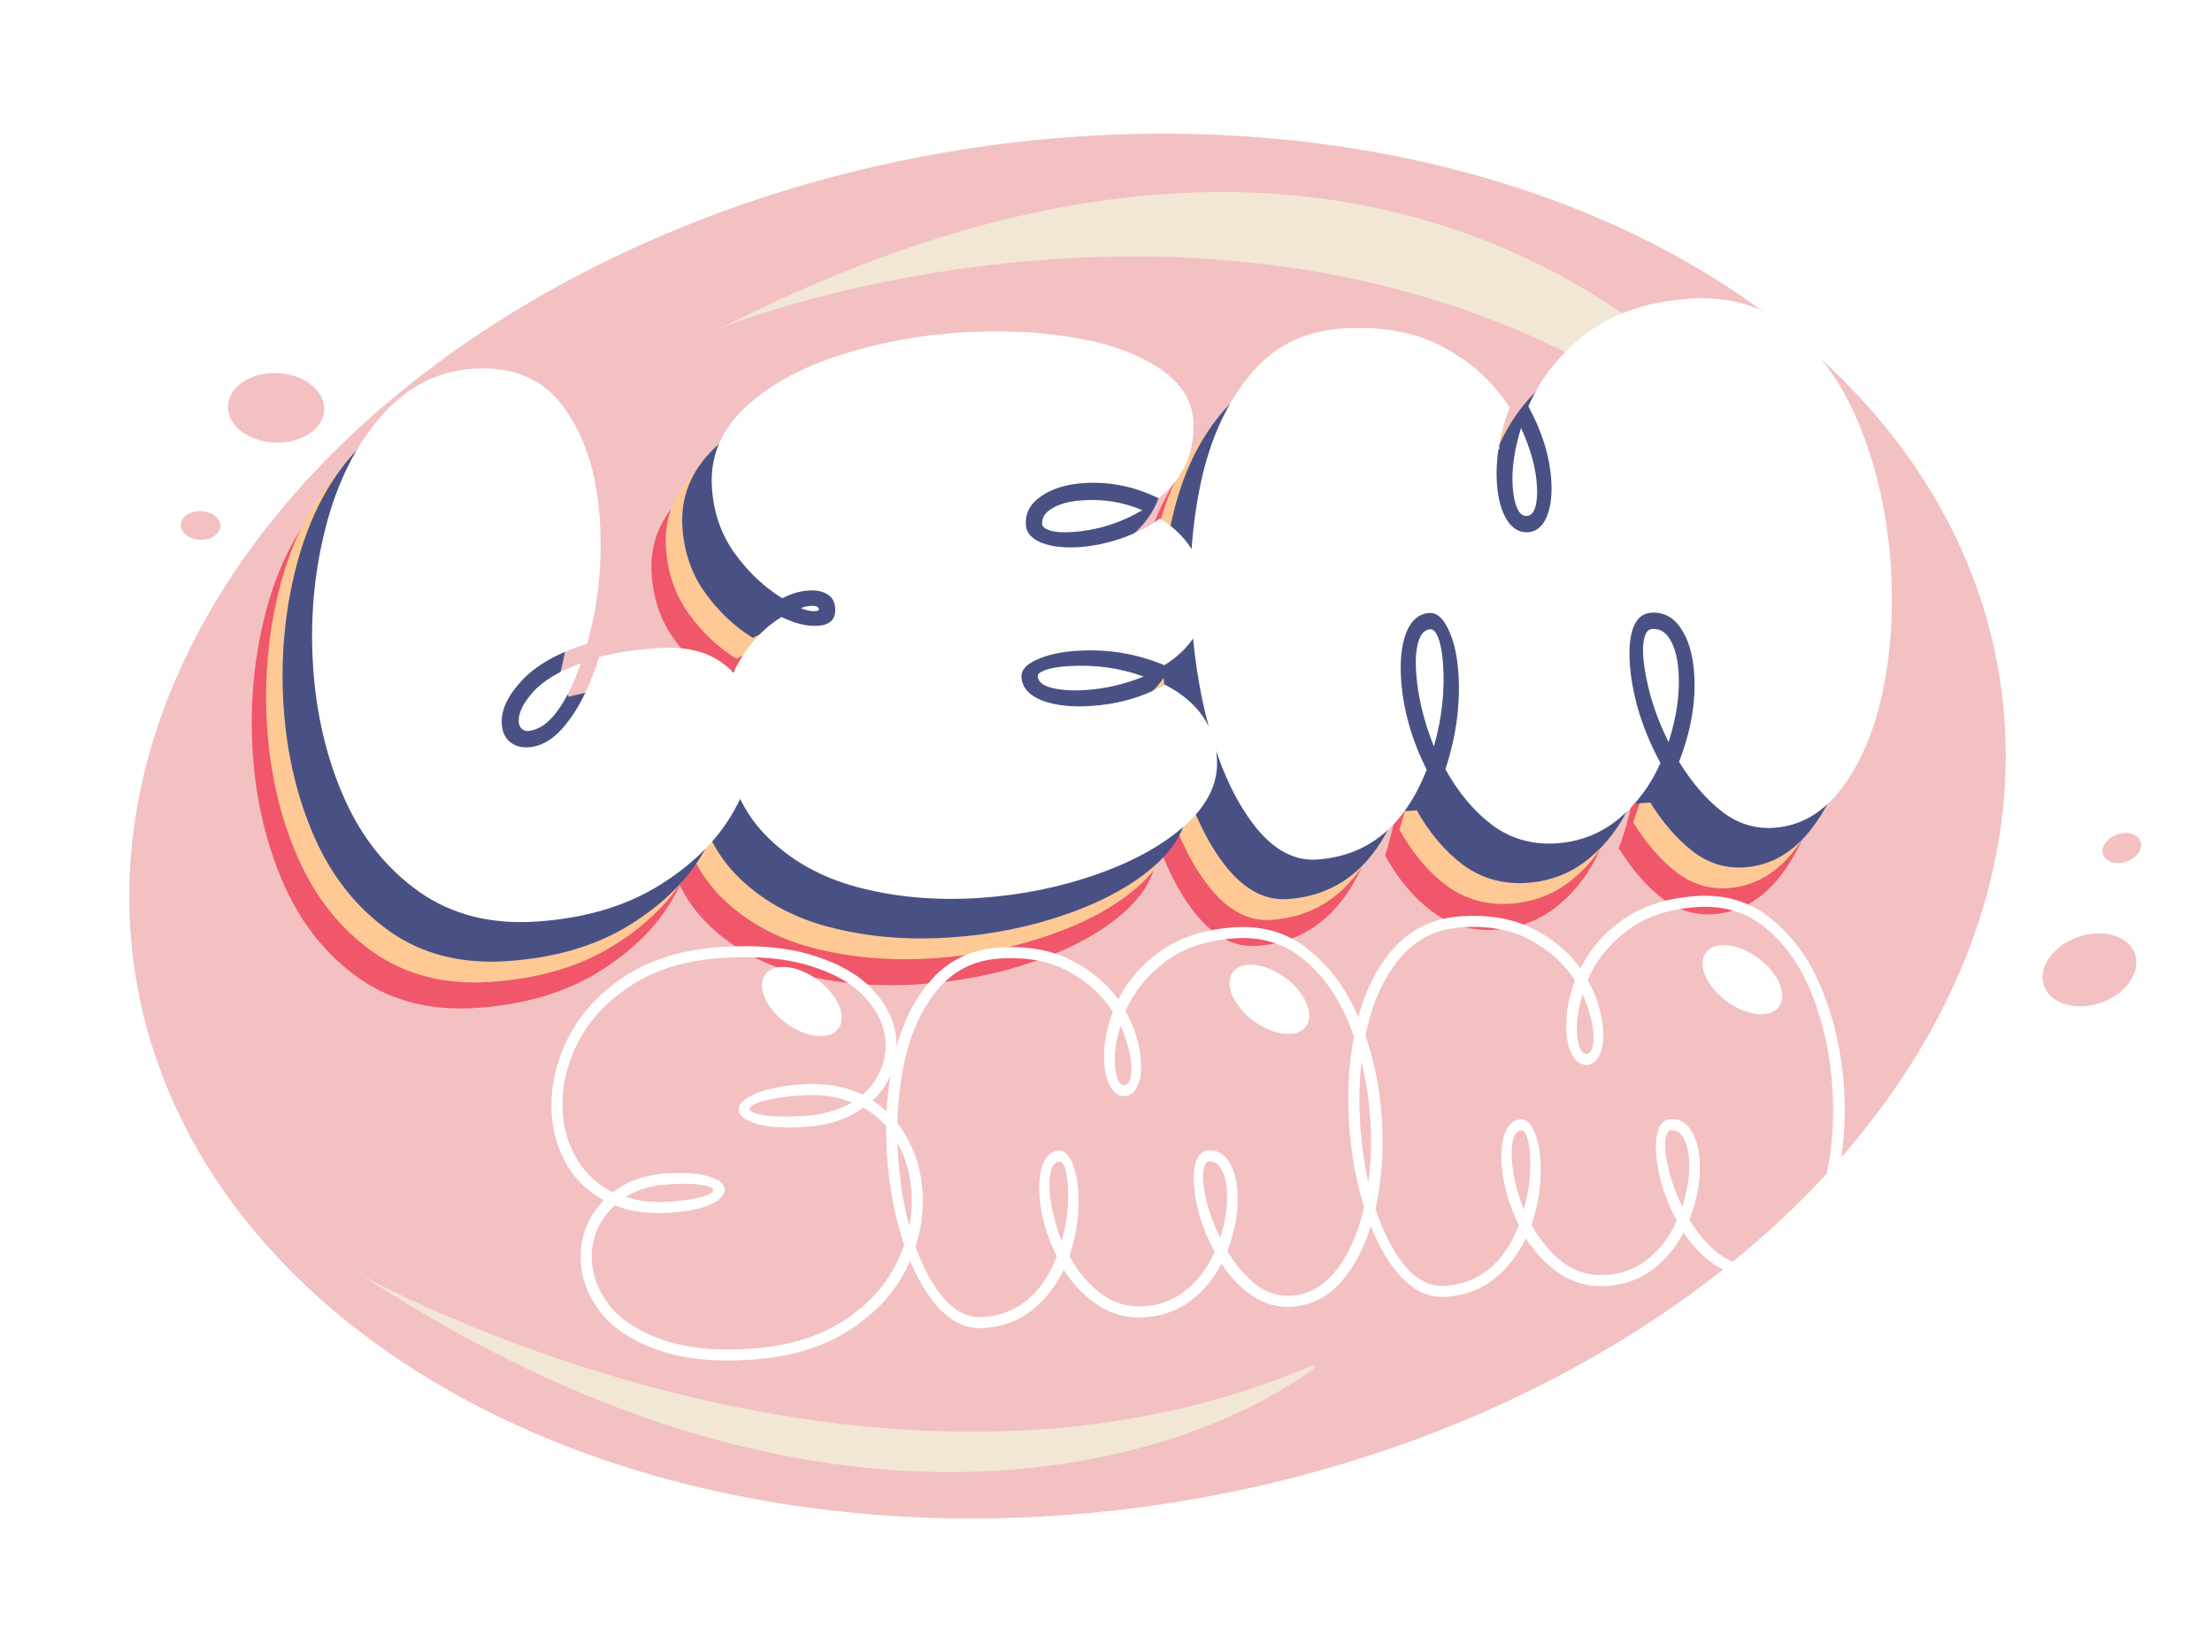 <svg width="320" height="239" viewBox="0 0 320 239" fill="none" xmlns="http://www.w3.org/2000/svg">
<ellipse cx="154.431" cy="119.5" rx="136.553" ry="99.04" transform="rotate(-9.153 154.431 119.5)" fill="#F3C1C2"/>
<path d="M52.004 184.25C51.87 184.169 51.783 184.111 51.746 184.08C51.832 184.137 51.918 184.194 52.004 184.25C57.005 187.3 127.952 224.132 189.882 197.497C190.16 197.378 190.391 197.724 190.148 197.904C170.759 212.307 118.653 228.155 52.004 184.25Z" fill="#F2E6D5"/>
<path d="M103.984 47.62C103.798 47.706 103.676 47.769 103.62 47.807C103.742 47.745 103.863 47.682 103.984 47.62C110.949 44.428 207.49 10.384 268.462 84.792C268.655 85.027 269.049 84.849 268.918 84.576C252.735 50.881 198.734 -1 103.984 47.62Z" fill="#F2E6D5"/>
<g filter="url(#filter0_d_54_5921)">
<path d="M68.907 144.771C62.331 145.217 56.685 143.794 51.969 140.504C47.25 137.175 43.622 132.658 41.085 126.954C38.545 121.211 37.042 114.9 36.576 108.018C36.105 101.06 36.704 94.318 38.375 87.791C40.045 81.264 42.715 75.899 46.386 71.694C50.093 67.449 54.527 65.152 59.688 64.802C65.499 64.409 69.889 66.281 72.857 70.42C75.862 74.518 77.589 79.893 78.04 86.545C78.459 92.738 77.849 98.751 76.209 104.585C71.958 105.91 68.796 107.698 66.721 109.951C64.682 112.163 63.728 114.244 63.86 116.194C63.935 117.303 64.32 118.16 65.014 118.766C65.746 119.369 66.666 119.633 67.775 119.558C69.801 119.421 71.695 118.179 73.456 115.832C75.256 113.483 76.754 110.366 77.95 106.483C80.328 105.861 83.217 105.435 86.62 105.205C90.863 104.917 94.192 105.863 96.606 108.042C99.016 110.183 100.344 113.051 100.587 116.644C100.851 120.544 99.8 124.59 97.434 128.783C95.104 132.935 91.506 136.52 86.641 139.538C81.776 142.556 75.865 144.3 68.907 144.771ZM67.616 117.207C67.31 117.228 67.014 117.113 66.728 116.864C66.481 116.612 66.344 116.295 66.318 115.912C66.233 114.651 66.922 113.202 68.386 111.567C69.85 109.931 72.156 108.546 75.305 107.411C74.312 110.321 73.146 112.665 71.807 114.446C70.504 116.186 69.107 117.106 67.616 117.207ZM167.32 121.226C167.547 124.591 166.071 127.744 162.891 130.686C159.708 133.59 155.435 135.992 150.071 137.891C144.708 139.791 139.044 140.943 133.081 141.346C126.811 141.771 120.939 141.266 115.465 139.832C109.991 138.398 105.478 135.842 101.926 132.165C98.372 128.45 96.393 123.611 95.989 117.647C95.719 113.671 96.427 110.224 98.111 107.307C99.795 104.389 101.874 102.194 104.348 100.72C106.372 101.697 108.148 102.114 109.675 101.972C111.395 101.856 112.202 101.014 112.096 99.447C112.031 98.491 111.639 97.807 110.92 97.395C110.239 96.98 109.344 96.81 108.236 96.885C106.974 96.971 105.713 97.344 104.452 98.006C101.807 96.38 99.509 94.212 97.559 91.502C95.609 88.792 94.512 85.64 94.269 82.047C93.971 77.65 95.499 73.841 98.852 70.618C102.206 67.395 106.662 64.866 112.222 63.03C117.817 61.153 123.788 59.999 130.134 59.57C135.868 59.181 141.28 59.41 146.368 60.256C151.454 61.064 155.585 62.512 158.76 64.601C161.971 66.65 163.681 69.203 163.888 72.261C164.196 76.811 162.53 80.572 158.891 83.546C155.395 81.824 151.774 81.09 148.027 81.343C145.504 81.514 143.454 82.152 141.877 83.258C140.298 84.325 139.567 85.719 139.683 87.439C139.759 88.547 140.527 89.398 141.988 89.99C143.446 90.544 145.265 90.748 147.444 90.6C149.317 90.473 151.287 90.071 153.354 89.393C155.456 88.675 157.368 87.701 159.089 86.47C163.099 88.964 165.258 92.485 165.566 97.035C165.869 101.508 163.92 105.058 159.72 107.685C155.688 105.999 151.436 105.308 146.963 105.611C144.631 105.769 142.702 106.207 141.176 106.925C139.686 107.602 138.974 108.437 139.042 109.431C139.143 110.922 140.14 112.045 142.035 112.8C143.965 113.514 146.326 113.777 149.116 113.588C153.092 113.318 156.652 112.29 159.795 110.502C164.531 112.947 167.039 116.522 167.32 121.226ZM142.035 87.28C141.972 86.362 142.458 85.6 143.493 84.992C144.562 84.343 146.015 83.957 147.85 83.832C150.908 83.625 153.802 84.102 156.53 85.261C153.354 87.127 149.969 88.182 146.375 88.426C145.114 88.511 144.072 88.447 143.251 88.234C142.466 87.98 142.06 87.662 142.035 87.28ZM109.745 99.606C109.717 99.761 109.55 99.849 109.244 99.87C108.633 99.912 107.931 99.767 107.141 99.436C107.513 99.258 108.005 99.147 108.616 99.106C109.305 99.059 109.681 99.226 109.745 99.606ZM156.72 109.328C153.992 110.435 151.213 111.084 148.384 111.275C146.434 111.407 144.795 111.307 143.467 110.975C142.138 110.642 141.447 110.075 141.393 109.272C141.372 108.966 141.736 108.672 142.485 108.391C143.272 108.108 144.335 107.92 145.673 107.83C149.573 107.566 153.255 108.065 156.72 109.328ZM181.787 135.801C178.652 136.013 175.768 134.538 173.134 131.375C170.539 128.209 168.408 123.975 166.743 118.673C165.114 113.33 164.091 107.581 163.674 101.426C163.198 94.391 163.629 87.718 164.968 81.406C166.307 75.093 168.662 69.883 172.032 65.776C175.4 61.631 179.836 59.372 185.341 58.999C191.152 58.605 196.071 59.501 200.098 61.686C204.123 63.833 207.316 66.747 209.677 70.427C208.205 74.214 207.59 77.885 207.831 81.44C207.973 83.543 208.435 85.259 209.216 86.589C210.036 87.916 211.077 88.537 212.338 88.451C213.523 88.371 214.415 87.639 215.012 86.254C215.61 84.869 215.835 83.087 215.687 80.908C215.449 77.391 214.344 73.837 212.372 70.245C214.201 66.05 217.034 62.517 220.872 59.645C224.746 56.733 229.741 55.07 235.858 54.655C241.669 54.262 246.653 55.844 250.812 59.403C255.008 62.96 258.271 67.751 260.599 73.776C262.928 79.802 264.327 86.293 264.799 93.251C265.229 99.597 264.85 105.634 263.663 111.359C262.474 117.047 260.524 121.711 257.813 125.351C255.103 128.991 251.798 130.943 247.898 131.208C245.146 131.394 242.634 130.604 240.364 128.837C238.093 127.071 236.03 124.676 234.174 121.652C235.907 117.195 236.637 112.94 236.362 108.888C236.176 106.135 235.529 103.952 234.421 102.337C233.351 100.72 231.918 99.972 230.121 100.093C228.936 100.174 228.082 100.885 227.558 102.226C227.07 103.526 226.901 105.285 227.051 107.502C227.199 109.682 227.646 112.032 228.393 114.555C229.176 117.037 230.204 119.463 231.479 121.835C230.047 125.081 228.04 127.771 225.458 129.905C222.876 132.038 219.864 133.222 216.423 133.455C212.983 133.688 209.909 132.821 207.203 130.853C204.532 128.845 202.256 126.138 200.373 122.732C201.933 117.979 202.561 113.347 202.255 108.836C202.079 106.237 201.59 104.119 200.788 102.484C200.024 100.845 199.107 100.063 198.036 100.135C196.545 100.236 195.438 101.175 194.713 102.953C194.027 104.727 193.777 106.991 193.963 109.744C194.261 114.14 195.497 118.492 197.67 122.8C194.46 130.967 189.165 135.301 181.787 135.801ZM212.179 86.1C211.606 86.139 211.14 85.787 210.782 85.043C210.422 84.26 210.197 83.201 210.106 81.862C209.935 79.339 210.339 76.508 211.317 73.37C212.714 76.424 213.479 79.214 213.612 81.74C213.697 83.002 213.614 84.044 213.363 84.868C213.109 85.653 212.714 86.064 212.179 86.1ZM198.711 119.446C197.231 115.744 196.374 112.173 196.141 108.732C196.015 106.859 196.125 105.373 196.473 104.274C196.819 103.136 197.393 102.541 198.196 102.486C198.654 102.455 199.05 102.909 199.382 103.846C199.712 104.746 199.93 105.979 200.036 107.546C200.3 111.446 199.858 115.412 198.711 119.446ZM232.657 118.817C231.589 116.662 230.73 114.473 230.081 112.252C229.466 109.989 229.104 108.036 228.992 106.392C228.912 105.206 228.982 104.261 229.203 103.555C229.424 102.848 229.783 102.478 230.28 102.445C231.389 102.37 232.27 102.905 232.924 104.051C233.575 105.159 233.967 106.688 234.099 108.638C234.311 111.773 233.831 115.166 232.657 118.817Z" fill="#F0576A"/>
<path d="M70.98 141.009C64.405 141.454 58.759 140.031 54.042 136.741C49.324 133.412 45.696 128.895 43.158 123.191C40.619 117.449 39.116 111.137 38.65 104.255C38.179 97.298 38.778 90.555 40.448 84.028C42.118 77.502 44.789 72.136 48.46 67.932C52.167 63.686 56.601 61.389 61.762 61.039C67.573 60.646 71.962 62.518 74.931 66.657C77.936 70.755 79.663 76.13 80.114 82.782C80.533 88.975 79.923 94.989 78.282 100.822C74.032 102.147 70.87 103.936 68.795 106.189C66.755 108.401 65.802 110.482 65.934 112.431C66.009 113.54 66.394 114.397 67.087 115.003C67.82 115.606 68.74 115.871 69.849 115.795C71.875 115.658 73.769 114.416 75.53 112.069C77.329 109.72 78.827 106.604 80.024 102.72C82.401 102.099 85.291 101.672 88.694 101.442C92.937 101.155 96.266 102.1 98.679 104.28C101.09 106.421 102.417 109.288 102.661 112.882C102.925 116.781 101.874 120.827 99.508 125.02C97.178 129.172 93.58 132.757 88.715 135.775C83.85 138.793 77.938 140.537 70.98 141.009ZM69.689 113.444C69.384 113.465 69.088 113.351 68.802 113.101C68.555 112.849 68.418 112.532 68.392 112.15C68.306 110.888 68.996 109.439 70.46 107.804C71.923 106.169 74.23 104.784 77.379 103.649C76.386 106.558 75.219 108.903 73.881 110.683C72.577 112.423 71.18 113.343 69.689 113.444ZM169.393 117.464C169.621 120.828 168.145 123.981 164.965 126.923C161.782 129.827 157.508 132.229 152.145 134.129C146.782 136.028 141.118 137.18 135.154 137.584C128.885 138.008 123.013 137.504 117.539 136.069C112.065 134.635 107.552 132.08 104 128.403C100.446 124.688 98.466 119.848 98.062 113.884C97.793 109.908 98.501 106.462 100.185 103.544C101.869 100.626 103.948 98.431 106.421 96.957C108.446 97.934 110.222 98.352 111.748 98.21C113.469 98.093 114.276 97.251 114.17 95.684C114.105 94.728 113.713 94.044 112.994 93.632C112.313 93.217 111.418 93.047 110.309 93.123C109.048 93.208 107.786 93.581 106.525 94.243C103.881 92.617 101.583 90.449 99.633 87.739C97.683 85.029 96.586 81.877 96.342 78.284C96.045 73.887 97.572 70.078 100.926 66.855C104.279 63.632 108.736 61.103 114.295 59.267C119.891 57.39 125.861 56.237 132.208 55.807C137.942 55.419 143.354 55.647 148.442 56.493C153.528 57.301 157.658 58.749 160.834 60.839C164.045 62.887 165.754 65.44 165.962 68.499C166.27 73.048 164.604 76.809 160.965 79.783C157.469 78.061 153.847 77.327 150.101 77.581C147.578 77.752 145.528 78.39 143.951 79.495C142.372 80.562 141.641 81.956 141.757 83.676C141.832 84.785 142.6 85.635 144.061 86.228C145.52 86.782 147.339 86.985 149.518 86.837C151.391 86.711 153.361 86.308 155.427 85.631C157.53 84.912 159.441 83.938 161.163 82.707C165.173 85.201 167.331 88.722 167.639 93.272C167.942 97.745 165.994 101.295 161.794 103.922C157.762 102.236 153.51 101.545 149.037 101.848C146.705 102.006 144.776 102.444 143.25 103.162C141.759 103.839 141.048 104.674 141.115 105.668C141.216 107.159 142.214 108.282 144.109 109.037C146.039 109.751 148.399 110.014 151.19 109.825C155.166 109.556 158.726 108.527 161.869 106.74C166.605 109.184 169.113 112.759 169.393 117.464ZM144.108 83.517C144.046 82.599 144.532 81.837 145.566 81.229C146.636 80.581 148.089 80.194 149.924 80.07C152.982 79.863 155.876 80.339 158.604 81.498C155.428 83.365 152.043 84.42 148.449 84.663C147.187 84.749 146.146 84.685 145.325 84.472C144.54 84.217 144.134 83.899 144.108 83.517ZM111.819 95.843C111.791 95.999 111.624 96.087 111.318 96.107C110.706 96.149 110.005 96.004 109.215 95.674C109.587 95.495 110.078 95.385 110.69 95.343C111.378 95.297 111.754 95.463 111.819 95.843ZM158.794 105.565C156.065 106.672 153.287 107.321 150.457 107.513C148.508 107.645 146.869 107.545 145.54 107.212C144.212 106.88 143.521 106.312 143.466 105.509C143.446 105.203 143.81 104.91 144.559 104.629C145.346 104.345 146.409 104.158 147.747 104.067C151.646 103.803 155.329 104.302 158.794 105.565ZM183.861 132.038C180.726 132.25 177.842 130.775 175.208 127.612C172.612 124.447 170.482 120.213 168.817 114.91C167.188 109.567 166.165 103.818 165.748 97.663C165.271 90.629 165.703 83.955 167.042 77.643C168.381 71.331 170.736 66.121 174.106 62.014C177.474 57.868 181.91 55.609 187.415 55.236C193.226 54.842 198.145 55.738 202.172 57.923C206.196 60.07 209.389 62.984 211.751 66.665C210.279 70.451 209.664 74.122 209.905 77.678C210.047 79.78 210.509 81.497 211.29 82.826C212.11 84.153 213.15 84.774 214.412 84.689C215.597 84.608 216.488 83.876 217.086 82.491C217.683 81.107 217.908 79.325 217.761 77.146C217.523 73.629 216.418 70.074 214.446 66.482C216.274 62.287 219.107 58.754 222.946 55.883C226.819 52.97 231.815 51.307 237.931 50.893C243.742 50.499 248.727 52.082 252.885 55.641C257.082 59.197 260.345 63.988 262.673 70.013C265.001 76.039 266.401 82.531 266.872 89.489C267.302 95.835 266.924 101.871 265.737 107.597C264.548 113.285 262.598 117.948 259.887 121.589C257.176 125.229 253.871 127.181 249.972 127.445C247.219 127.631 244.708 126.841 242.437 125.075C240.167 123.308 238.104 120.913 236.248 117.89C237.981 113.433 238.711 109.178 238.436 105.125C238.25 102.373 237.603 100.189 236.495 98.574C235.425 96.957 233.992 96.209 232.195 96.331C231.01 96.411 230.155 97.122 229.632 98.463C229.144 99.763 228.975 101.522 229.125 103.74C229.273 105.919 229.72 108.27 230.467 110.792C231.249 113.274 232.278 115.701 233.552 118.072C232.121 121.319 230.114 124.008 227.532 126.142C224.949 128.276 221.938 129.459 218.497 129.692C215.056 129.925 211.983 129.058 209.276 127.09C206.606 125.082 204.329 122.375 202.447 118.969C204.007 114.217 204.634 109.585 204.329 105.074C204.153 102.474 203.664 100.356 202.861 98.721C202.098 97.083 201.18 96.3 200.11 96.373C198.619 96.474 197.511 97.413 196.787 99.19C196.1 100.965 195.851 103.228 196.037 105.981C196.335 110.377 197.57 114.729 199.744 119.037C196.534 127.205 191.239 131.538 183.861 132.038ZM214.253 82.338C213.679 82.376 213.214 82.024 212.856 81.28C212.496 80.498 212.27 79.438 212.18 78.1C212.009 75.576 212.412 72.746 213.39 69.607C214.788 72.662 215.553 75.452 215.686 77.978C215.771 79.239 215.688 80.282 215.437 81.105C215.183 81.891 214.788 82.301 214.253 82.338ZM200.784 115.683C199.305 111.981 198.448 108.41 198.215 104.969C198.088 103.096 198.199 101.61 198.547 100.511C198.892 99.374 199.466 98.778 200.269 98.724C200.728 98.693 201.124 99.146 201.456 100.083C201.786 100.983 202.004 102.216 202.11 103.784C202.374 107.683 201.932 111.65 200.784 115.683ZM234.731 115.055C233.663 112.899 232.804 110.711 232.154 108.489C231.54 106.226 231.177 104.273 231.066 102.629C230.986 101.444 231.056 100.498 231.277 99.792C231.498 99.086 231.857 98.716 232.354 98.682C233.463 98.607 234.344 99.142 234.998 100.289C235.649 101.397 236.041 102.926 236.173 104.875C236.385 108.01 235.904 111.403 234.731 115.055Z" fill="#FEC994"/>
<path d="M73.364 138.001C66.788 138.447 61.142 137.024 56.426 133.733C51.707 130.404 48.079 125.888 45.542 120.184C43.002 114.441 41.5 108.129 41.033 101.248C40.562 94.29 41.162 87.548 42.832 81.021C44.502 74.494 47.173 69.128 50.844 64.924C54.55 60.679 58.984 58.381 64.145 58.032C69.956 57.638 74.346 59.511 77.315 63.65C80.319 67.747 82.046 73.122 82.497 79.774C82.916 85.968 82.306 91.981 80.666 97.815C76.416 99.139 73.253 100.928 71.178 103.181C69.139 105.393 68.185 107.474 68.317 109.424C68.392 110.532 68.777 111.39 69.471 111.996C70.203 112.599 71.124 112.863 72.232 112.788C74.258 112.651 76.152 111.409 77.913 109.062C79.713 106.712 81.211 103.596 82.407 99.713C84.785 99.091 87.675 98.665 91.077 98.434C95.321 98.147 98.649 99.093 101.063 101.272C103.474 103.413 104.801 106.28 105.044 109.874C105.308 113.774 104.257 117.82 101.892 122.013C99.561 126.165 95.963 129.749 91.098 132.767C86.233 135.785 80.322 137.53 73.364 138.001ZM72.073 110.437C71.767 110.457 71.471 110.343 71.186 110.094C70.938 109.841 70.801 109.524 70.775 109.142C70.69 107.88 71.379 106.432 72.843 104.797C74.307 103.161 76.613 101.776 79.763 100.641C78.769 103.55 77.603 105.895 76.264 107.676C74.961 109.415 73.564 110.336 72.073 110.437ZM171.777 114.456C172.005 117.82 170.528 120.974 167.348 123.916C164.165 126.82 159.892 129.222 154.529 131.121C149.165 133.021 143.502 134.172 137.538 134.576C131.268 135.001 125.396 134.496 119.922 133.062C114.448 131.627 109.936 129.072 106.384 125.395C102.829 121.68 100.85 116.841 100.446 110.877C100.177 106.901 100.884 103.454 102.568 100.536C104.253 97.619 106.331 95.423 108.805 93.95C110.83 94.927 112.605 95.344 114.132 95.202C115.852 95.086 116.659 94.244 116.553 92.676C116.488 91.721 116.097 91.037 115.377 90.624C114.696 90.21 113.801 90.04 112.693 90.115C111.431 90.2 110.17 90.574 108.909 91.235C106.264 89.609 103.967 87.442 102.016 84.732C100.066 82.022 98.969 78.87 98.726 75.276C98.428 70.88 99.956 67.07 103.309 63.847C106.663 60.625 111.119 58.095 116.679 56.259C122.274 54.383 128.245 53.229 134.591 52.799C140.326 52.411 145.737 52.64 150.826 53.486C155.911 54.293 160.042 55.742 163.218 57.831C166.429 59.88 168.138 62.433 168.345 65.491C168.653 70.041 166.988 73.802 163.349 76.775C159.852 75.053 156.231 74.319 152.484 74.573C149.961 74.744 147.911 75.382 146.335 76.487C144.756 77.555 144.024 78.948 144.141 80.669C144.216 81.777 144.984 82.628 146.445 83.22C147.904 83.774 149.722 83.978 151.901 83.83C153.775 83.703 155.745 83.301 157.811 82.623C159.913 81.905 161.825 80.93 163.547 79.7C167.556 82.194 169.715 85.715 170.023 90.264C170.326 94.737 168.377 98.287 164.177 100.915C160.146 99.229 155.893 98.538 151.42 98.841C149.088 98.999 147.159 99.436 145.633 100.154C144.143 100.831 143.431 101.667 143.499 102.661C143.6 104.152 144.598 105.275 146.492 106.03C148.422 106.744 150.783 107.006 153.574 106.817C157.55 106.548 161.109 105.52 164.253 103.732C168.989 106.177 171.497 109.751 171.777 114.456ZM146.492 80.509C146.43 79.592 146.916 78.829 147.95 78.222C149.02 77.573 150.472 77.186 152.307 77.062C155.366 76.855 158.259 77.331 160.988 78.491C157.811 80.357 154.426 81.412 150.832 81.656C149.571 81.741 148.53 81.677 147.709 81.464C146.923 81.21 146.518 80.892 146.492 80.509ZM114.202 92.835C114.174 92.991 114.007 93.079 113.702 93.1C113.09 93.141 112.389 92.997 111.598 92.666C111.97 92.487 112.462 92.377 113.074 92.336C113.762 92.289 114.138 92.456 114.202 92.835ZM161.178 102.558C158.449 103.664 155.67 104.314 152.841 104.505C150.891 104.637 149.252 104.537 147.924 104.205C146.596 103.872 145.904 103.304 145.85 102.502C145.829 102.196 146.193 101.902 146.942 101.621C147.73 101.337 148.792 101.15 150.13 101.059C154.03 100.795 157.712 101.295 161.178 102.558ZM186.244 129.03C183.109 129.243 180.225 127.767 177.591 124.605C174.996 121.439 172.866 117.205 171.201 111.903C169.571 106.56 168.548 100.81 168.131 94.656C167.655 87.621 168.086 80.948 169.425 74.635C170.764 68.323 173.119 63.113 176.489 59.006C179.857 54.861 184.294 52.601 189.799 52.228C195.61 51.835 200.529 52.731 204.556 54.916C208.58 57.063 211.773 59.977 214.135 63.657C212.663 67.444 212.047 71.115 212.288 74.67C212.431 76.773 212.892 78.489 213.674 79.819C214.493 81.146 215.534 81.767 216.796 81.681C217.981 81.601 218.872 80.868 219.469 79.484C220.067 78.099 220.292 76.317 220.144 74.138C219.906 70.621 218.801 67.066 216.83 63.475C218.658 59.28 221.491 55.747 225.329 52.875C229.203 49.963 234.198 48.299 240.315 47.885C246.126 47.492 251.111 49.074 255.269 52.633C259.466 56.189 262.728 60.98 265.056 67.006C267.385 73.031 268.785 79.523 269.256 86.481C269.686 92.827 269.307 98.863 268.121 104.589C266.931 110.277 264.981 114.941 262.271 118.581C259.56 122.221 256.255 124.173 252.355 124.437C249.603 124.624 247.091 123.834 244.821 122.067C242.551 120.301 240.487 117.906 238.631 114.882C240.365 110.425 241.094 106.17 240.82 102.118C240.633 99.365 239.986 97.181 238.878 95.567C237.809 93.949 236.375 93.201 234.578 93.323C233.393 93.403 232.539 94.114 232.015 95.456C231.527 96.756 231.358 98.515 231.509 100.732C231.656 102.911 232.103 105.262 232.85 107.785C233.633 110.266 234.662 112.693 235.936 115.065C234.504 118.311 232.497 121.001 229.915 123.134C227.333 125.268 224.321 126.451 220.881 126.684C217.44 126.917 214.366 126.05 211.66 124.083C208.989 122.075 206.713 119.368 204.831 115.962C206.391 111.209 207.018 106.577 206.712 102.066C206.536 99.466 206.047 97.349 205.245 95.713C204.481 94.075 203.564 93.292 202.494 93.365C201.003 93.466 199.895 94.405 199.17 96.182C198.484 97.957 198.234 100.221 198.421 102.973C198.718 107.37 199.954 111.722 202.128 116.03C198.917 124.197 193.623 128.531 186.244 129.03ZM216.636 79.33C216.063 79.369 215.597 79.016 215.24 78.272C214.879 77.49 214.654 76.43 214.563 75.092C214.392 72.569 214.796 69.738 215.774 66.599C217.171 69.654 217.937 72.444 218.069 74.97C218.155 76.231 218.072 77.274 217.82 78.098C217.566 78.883 217.172 79.294 216.636 79.33ZM203.168 112.676C201.688 108.974 200.832 105.402 200.599 101.962C200.472 100.088 200.582 98.602 200.93 97.503C201.276 96.366 201.85 95.77 202.653 95.716C203.112 95.685 203.507 96.138 203.839 97.076C204.169 97.975 204.387 99.209 204.493 100.776C204.758 104.676 204.316 108.642 203.168 112.676ZM237.114 112.047C236.046 109.892 235.188 107.703 234.538 105.481C233.924 103.219 233.561 101.265 233.45 99.621C233.369 98.436 233.44 97.49 233.661 96.784C233.882 96.078 234.241 95.708 234.738 95.674C235.846 95.599 236.728 96.135 237.381 97.281C238.032 98.389 238.424 99.918 238.556 101.868C238.768 105.003 238.288 108.396 237.114 112.047Z" fill="#495184"/>
<path d="M204.939 116.183L202.106 116.375L199.788 116.532C199.273 116.567 196.625 113.77 195.929 113.041C195.233 112.312 195.063 105.985 195.011 105.212C194.969 104.594 195.406 94.491 195.629 89.517L203.098 89.011L209.851 100.844L204.939 116.183Z" fill="#495184"/>
<path d="M230.755 107.707C230.665 107.375 231.118 103.157 231.607 98.95L231.039 100.443L229.001 104.721L227.416 100.43L229.848 94.314C231.283 92.579 234.247 88.971 234.624 88.428C235.095 87.749 240.102 89.092 241.855 90.138C243.607 91.183 246.794 100.023 246.7 100.547C246.625 100.966 241.459 110.389 238.885 115.048L235.923 115.248L233.374 115.809C232.558 113.32 230.893 108.215 230.755 107.707Z" fill="#495184"/>
<path d="M163.239 100.249L166.988 105.946L166.595 107.784C165.706 108.663 163.679 110.569 162.684 111.154C161.439 111.885 158.849 113.742 155.784 114.338C152.72 114.933 148.987 117.126 146.403 117.172C143.819 117.218 139.083 112.235 138.317 110.475C137.551 108.716 139.319 100.446 139.671 99.905C139.952 99.472 144.324 96.658 146.474 95.305L163.239 100.249Z" fill="#495184"/>
<path d="M162.817 74.922C163.258 76.859 163.583 79.225 163.69 80.167C163.637 81.939 163.187 85.738 161.808 86.763C160.083 88.044 159.14 89.401 157.372 90.038C155.604 90.676 149.218 91.885 144.702 92.061C140.186 92.237 139.279 86.478 138.615 84.323C138.085 82.6 139.668 75.671 140.526 72.422C147.772 72.448 162.375 72.986 162.817 74.922Z" fill="#495184"/>
<path d="M82.663 100.532C82.621 99.914 81.407 98.547 80.806 97.941C78.983 97.763 75.005 97.48 73.68 97.777C72.023 98.148 71.405 98.578 68.659 100.058C65.914 101.537 65.254 103.264 64.569 104.604C63.883 105.944 65.297 111.54 65.943 113.437C66.589 115.334 70.773 117.896 71.288 117.861L78.757 117.356C80.077 112.005 82.705 101.15 82.663 100.532Z" fill="#495184"/>
<path d="M212.074 68.74L217.04 63.746L218.946 63.229C219.974 63.763 222.147 65.03 222.614 65.827C223.199 66.822 223.734 68.985 224.208 70.246C224.681 71.508 224.685 75.389 224.318 77.613C223.952 79.837 222.297 82.148 220.83 83.412C219.363 84.675 217.253 85.983 216.223 86.052C215.192 86.122 212.143 85.035 210.786 84.092C209.428 83.149 208.481 80.626 208.385 79.21C208.308 78.076 210.813 71.757 212.074 68.74Z" fill="#495184"/>
<path d="M77.633 132.279C71.058 132.724 65.412 131.302 60.696 128.011C55.977 124.682 52.349 120.165 49.812 114.461C47.272 108.719 45.769 102.407 45.303 95.525C44.832 88.568 45.431 81.825 47.101 75.299C48.772 68.772 51.442 63.406 55.113 59.202C58.82 54.956 63.254 52.659 68.415 52.309C74.226 51.916 78.615 53.788 81.584 57.927C84.589 62.025 86.316 67.4 86.767 74.052C87.186 80.245 86.576 86.259 84.935 92.092C80.685 93.417 77.523 95.206 75.448 97.459C73.409 99.671 72.455 101.752 72.587 103.701C72.662 104.81 73.046 105.667 73.74 106.273C74.473 106.876 75.393 107.141 76.502 107.065C78.528 106.928 80.422 105.686 82.183 103.339C83.983 100.99 85.481 97.874 86.677 93.99C89.054 93.369 91.944 92.942 95.347 92.712C99.59 92.424 102.919 93.37 105.332 95.55C107.743 97.691 109.07 100.558 109.314 104.152C109.578 108.051 108.527 112.097 106.161 116.29C103.831 120.442 100.233 124.027 95.368 127.045C90.503 130.063 84.591 131.807 77.633 132.279ZM76.343 104.714C76.037 104.735 75.741 104.621 75.455 104.371C75.208 104.119 75.071 103.802 75.045 103.42C74.96 102.158 75.649 100.71 77.113 99.074C78.576 97.439 80.883 96.054 84.032 94.918C83.039 97.828 81.873 100.173 80.534 101.953C79.231 103.693 77.833 104.613 76.343 104.714ZM176.046 108.734C176.274 112.098 174.798 115.251 171.618 118.193C168.435 121.097 164.161 123.499 158.798 125.399C153.435 127.298 147.771 128.45 141.807 128.854C135.538 129.278 129.666 128.774 124.192 127.339C118.718 125.905 114.205 123.35 110.653 119.673C107.099 115.958 105.119 111.118 104.715 105.154C104.446 101.179 105.154 97.732 106.838 94.814C108.522 91.896 110.601 89.701 113.074 88.228C115.099 89.204 116.875 89.622 118.401 89.48C120.122 89.363 120.929 88.521 120.823 86.954C120.758 85.998 120.366 85.314 119.647 84.902C118.966 84.487 118.071 84.317 116.962 84.392C115.701 84.478 114.439 84.851 113.178 85.513C110.534 83.887 108.236 81.719 106.286 79.009C104.336 76.299 103.239 73.147 102.995 69.554C102.698 65.157 104.225 61.348 107.579 58.125C110.932 54.902 115.389 52.373 120.948 50.537C126.544 48.66 132.515 47.507 138.861 47.077C144.595 46.689 150.007 46.917 155.095 47.763C160.181 48.571 164.312 50.019 167.487 52.109C170.698 54.157 172.407 56.71 172.615 59.769C172.923 64.318 171.257 68.08 167.618 71.053C164.122 69.331 160.5 68.597 156.754 68.851C154.231 69.022 152.181 69.66 150.604 70.765C149.025 71.832 148.294 73.226 148.41 74.946C148.485 76.055 149.253 76.905 150.715 77.498C152.173 78.052 153.992 78.255 156.171 78.108C158.044 77.981 160.014 77.578 162.081 76.901C164.183 76.182 166.094 75.208 167.816 73.977C171.826 76.471 173.984 79.993 174.293 84.542C174.596 89.015 172.647 92.565 168.447 95.192C164.415 93.507 160.163 92.815 155.69 93.118C153.358 93.276 151.429 93.714 149.903 94.432C148.413 95.109 147.701 95.944 147.768 96.938C147.869 98.429 148.867 99.552 150.762 100.307C152.692 101.022 155.052 101.284 157.843 101.095C161.819 100.826 165.379 99.797 168.522 98.01C173.258 100.454 175.766 104.029 176.046 108.734ZM150.761 74.787C150.699 73.869 151.185 73.107 152.219 72.499C153.289 71.85 154.742 71.464 156.577 71.34C159.635 71.133 162.529 71.609 165.257 72.768C162.081 74.635 158.696 75.69 155.102 75.933C153.84 76.019 152.799 75.955 151.978 75.742C151.193 75.487 150.787 75.169 150.761 74.787ZM118.472 87.113C118.444 87.269 118.277 87.357 117.971 87.377C117.359 87.419 116.658 87.274 115.868 86.944C116.24 86.765 116.732 86.655 117.343 86.613C118.031 86.567 118.407 86.733 118.472 87.113ZM165.447 96.835C162.718 97.942 159.94 98.591 157.111 98.783C155.161 98.915 153.522 98.815 152.194 98.482C150.865 98.15 150.174 97.582 150.119 96.779C150.099 96.473 150.463 96.18 151.212 95.899C151.999 95.615 153.062 95.428 154.4 95.337C158.299 95.073 161.982 95.572 165.447 96.835ZM190.514 123.308C187.379 123.52 184.495 122.045 181.861 118.882C179.265 115.717 177.135 111.483 175.47 106.18C173.841 100.837 172.818 95.088 172.401 88.933C171.924 81.899 172.356 75.225 173.695 68.913C175.034 62.601 177.389 57.391 180.759 53.284C184.127 49.138 188.563 46.879 194.068 46.506C199.879 46.112 204.798 47.008 208.825 49.194C212.849 51.34 216.042 54.254 218.404 57.935C216.932 61.721 216.317 65.392 216.558 68.948C216.7 71.05 217.162 72.767 217.943 74.096C218.763 75.423 219.803 76.044 221.065 75.959C222.25 75.878 223.142 75.146 223.739 73.761C224.337 72.377 224.561 70.595 224.414 68.416C224.176 64.898 223.071 61.344 221.099 57.752C222.927 53.557 225.761 50.024 229.599 47.153C233.472 44.24 238.468 42.577 244.584 42.163C250.395 41.769 255.38 43.352 259.538 46.911C263.735 50.467 266.998 55.258 269.326 61.283C271.654 67.309 273.054 73.801 273.526 80.759C273.955 87.105 273.577 93.141 272.39 98.867C271.201 104.555 269.251 109.218 266.54 112.859C263.829 116.499 260.524 118.451 256.625 118.715C253.872 118.901 251.361 118.111 249.091 116.345C246.82 114.578 244.757 112.183 242.901 109.16C244.634 104.703 245.364 100.448 245.089 96.395C244.903 93.643 244.256 91.459 243.148 89.844C242.078 88.227 240.645 87.479 238.848 87.601C237.663 87.681 236.809 88.392 236.285 89.733C235.797 91.034 235.628 92.792 235.778 95.01C235.926 97.189 236.373 99.54 237.12 102.062C237.903 104.544 238.931 106.971 240.205 109.342C238.774 112.589 236.767 115.278 234.185 117.412C231.602 119.546 228.591 120.729 225.15 120.962C221.71 121.195 218.636 120.328 215.93 118.36C213.259 116.352 210.982 113.645 209.1 110.239C210.66 105.487 211.287 100.855 210.982 96.344C210.806 93.744 210.317 91.626 209.515 89.991C208.751 88.353 207.834 87.57 206.763 87.642C205.272 87.743 204.164 88.683 203.44 90.46C202.754 92.235 202.504 94.498 202.69 97.251C202.988 101.647 204.224 106 206.397 110.307C203.187 118.475 197.892 122.808 190.514 123.308ZM220.906 73.608C220.332 73.646 219.867 73.294 219.509 72.55C219.149 71.768 218.924 70.708 218.833 69.37C218.662 66.847 219.066 64.016 220.044 60.877C221.441 63.931 222.206 66.722 222.339 69.248C222.424 70.509 222.341 71.552 222.09 72.375C221.836 73.16 221.441 73.571 220.906 73.608ZM207.437 106.953C205.958 103.251 205.101 99.68 204.868 96.239C204.741 94.366 204.852 92.88 205.2 91.781C205.545 90.644 206.12 90.048 206.922 89.994C207.381 89.963 207.777 90.416 208.109 91.353C208.439 92.253 208.657 93.486 208.763 95.054C209.027 98.953 208.585 102.92 207.437 106.953ZM241.384 106.325C240.316 104.169 239.457 101.981 238.807 99.759C238.193 97.496 237.831 95.543 237.719 93.899C237.639 92.714 237.709 91.768 237.93 91.062C238.151 90.356 238.51 89.986 239.007 89.952C240.116 89.877 240.997 90.412 241.651 91.559C242.302 92.667 242.694 94.196 242.826 96.145C243.038 99.28 242.557 102.673 241.384 106.325Z" fill="white"/>
</g>
<g filter="url(#filter1_d_54_5921)">
<path d="M79.823 160.181C79.577 156.54 80.331 152.923 82.085 149.328C83.863 145.706 86.628 142.665 90.378 140.207C94.155 137.746 98.767 136.332 104.216 135.963C109.613 135.598 114.195 136.04 117.963 137.29C121.755 138.512 124.608 140.226 126.521 142.431C128.46 144.634 129.515 147.001 129.686 149.532C129.793 151.107 129.547 152.654 128.95 154.173C128.378 155.69 127.469 157.023 126.224 158.171C128.367 159.556 130.061 161.4 131.306 163.702C132.551 166.005 133.268 168.537 133.454 171.3C133.708 175.045 132.957 178.714 131.203 182.309C129.475 185.902 126.696 188.93 122.868 191.394C119.066 193.856 114.324 195.279 108.643 195.664C103.401 196.018 98.961 195.566 95.322 194.308C91.683 193.05 88.931 191.29 87.066 189.03C85.225 186.742 84.216 184.281 84.038 181.647C83.922 179.943 84.137 178.32 84.681 176.779C85.251 175.236 86.142 173.839 87.355 172.59C85.093 171.368 83.318 169.672 82.03 167.503C80.74 165.307 80.004 162.867 79.823 160.181ZM81.4 159.919C81.572 162.449 82.284 164.736 83.538 166.778C84.791 168.821 86.505 170.378 88.678 171.45C90.696 169.835 93.268 168.922 96.392 168.71C98.974 168.536 101.008 168.683 102.492 169.154C104.001 169.596 104.781 170.205 104.833 170.98C104.888 171.78 104.224 172.512 102.842 173.177C101.459 173.815 99.489 174.221 96.932 174.394C93.911 174.598 91.241 174.247 88.923 173.34C87.774 174.378 86.91 175.603 86.331 177.017C85.753 178.431 85.516 179.913 85.62 181.462C85.781 183.838 86.709 186.045 88.403 188.083C90.123 190.12 92.682 191.711 96.08 192.856C99.478 194.001 103.63 194.407 108.536 194.076C113.881 193.714 118.344 192.387 121.924 190.096C125.529 187.777 128.139 184.941 129.754 181.59C131.394 178.236 132.097 174.816 131.861 171.33C131.686 168.748 131.008 166.394 129.827 164.269C128.67 162.117 127.038 160.424 124.931 159.192C122.707 160.821 119.929 161.748 116.598 161.974C113.628 162.175 111.271 162.036 109.527 161.557C107.806 161.051 106.918 160.385 106.862 159.558C106.805 158.706 107.582 157.927 109.195 157.222C110.831 156.488 113.16 156.019 116.181 155.815C119.254 155.607 122.128 156.1 124.803 157.294C125.955 156.308 126.811 155.148 127.369 153.813C127.953 152.477 128.196 151.085 128.098 149.639C127.944 147.367 126.971 145.254 125.179 143.3C123.411 141.318 120.765 139.785 117.241 138.701C113.716 137.59 109.41 137.207 104.323 137.551C99.184 137.899 94.851 139.217 91.322 141.505C87.793 143.793 85.195 146.601 83.526 149.931C81.884 153.258 81.175 156.588 81.4 159.919ZM90.513 172.104C92.345 172.732 94.449 172.966 96.825 172.805C98.839 172.669 100.405 172.434 101.524 172.098C102.643 171.763 103.191 171.428 103.168 171.092C103.147 170.782 102.547 170.538 101.367 170.358C100.188 170.178 98.565 170.159 96.499 170.298C94.227 170.452 92.231 171.054 90.513 172.104ZM108.451 159.451C108.475 159.812 109.208 160.1 110.649 160.314C112.09 160.528 114.037 160.552 116.49 160.386C119.073 160.211 121.338 159.565 123.285 158.447C121.1 157.584 118.768 157.235 116.289 157.403C113.81 157.571 111.87 157.845 110.469 158.225C109.094 158.603 108.421 159.012 108.451 159.451ZM128.323 166.2C127.986 161.216 128.315 156.486 129.309 152.009C130.301 147.506 132.061 143.794 134.587 140.874C137.137 137.925 140.426 136.315 144.455 136.043C148.483 135.77 151.933 136.354 154.807 137.794C157.678 139.208 159.999 141.126 161.772 143.548C163.213 140.701 165.31 138.328 168.061 136.43C170.836 134.504 174.341 133.398 178.575 133.112C182.81 132.825 186.467 133.966 189.546 136.533C192.649 139.073 195.059 142.49 196.777 146.783C198.52 151.075 199.559 155.7 199.894 160.658C200.202 165.203 199.91 169.529 199.021 173.635C198.13 177.716 196.646 181.085 194.568 183.742C192.49 186.373 189.94 187.791 186.918 187.995C184.904 188.131 183.029 187.635 181.293 186.508C179.582 185.378 178.048 183.796 176.691 181.761C175.569 183.964 174.07 185.764 172.193 187.162C170.316 188.56 168.138 189.343 165.659 189.511C163.18 189.679 160.951 189.129 158.972 187.862C156.991 186.569 155.291 184.83 153.872 182.643C152.76 185.001 151.232 186.959 149.288 188.517C147.343 190.05 145.001 190.908 142.264 191.094C139.837 191.258 137.612 190.202 135.591 187.926C133.569 185.651 131.934 182.571 130.686 178.686C129.411 174.803 128.624 170.641 128.323 166.2ZM129.925 166.286C130.208 170.469 130.898 174.353 131.997 177.936C133.121 181.517 134.56 184.377 136.313 186.516C138.091 188.652 140.039 189.649 142.157 189.505C147.14 189.168 150.717 186.242 152.886 180.725C151.416 177.79 150.582 174.85 150.383 171.906C150.257 170.047 150.426 168.518 150.889 167.319C151.379 166.119 152.127 165.485 153.134 165.417C153.883 165.366 154.515 165.894 155.031 167C155.547 168.107 155.864 169.538 155.983 171.294C156.191 174.367 155.767 177.495 154.711 180.679C155.983 182.98 157.52 184.809 159.324 186.165C161.152 187.494 163.228 188.08 165.552 187.923C167.876 187.766 169.91 186.967 171.654 185.526C173.398 184.085 174.754 182.268 175.721 180.075C174.862 178.499 174.168 176.86 173.638 175.158C173.133 173.454 172.831 171.866 172.732 170.394C172.632 168.922 172.746 167.734 173.074 166.83C173.428 165.924 174.005 165.444 174.806 165.39C176.019 165.308 176.987 165.813 177.71 166.906C178.458 167.997 178.895 169.472 179.021 171.331C179.206 174.068 178.713 176.942 177.542 179.952C178.795 181.995 180.189 183.612 181.722 184.806C183.256 185.999 184.952 186.533 186.811 186.407C189.445 186.229 191.677 184.91 193.508 182.452C195.34 179.993 196.657 176.843 197.461 173.002C198.263 169.134 198.519 165.057 198.229 160.771C197.911 156.071 196.966 151.686 195.393 147.616C193.821 143.546 191.617 140.31 188.783 137.908C185.975 135.504 182.608 134.434 178.683 134.7C174.551 134.979 171.19 136.102 168.599 138.067C166.007 140.006 164.08 142.393 162.819 145.228C164.149 147.629 164.895 150.029 165.057 152.431C165.157 153.903 164.992 155.107 164.563 156.044C164.159 156.979 163.57 157.473 162.795 157.526C161.943 157.583 161.24 157.164 160.687 156.267C160.159 155.369 159.847 154.21 159.751 152.79C159.59 150.414 160.006 147.935 160.999 145.351C159.404 142.865 157.234 140.898 154.49 139.449C151.771 137.973 148.461 137.367 144.562 137.631C140.869 137.88 137.873 139.406 135.572 142.208C133.295 144.982 131.705 148.5 130.8 152.764C129.893 157.002 129.601 161.509 129.925 166.286ZM151.854 171.223C152.011 173.547 152.589 175.959 153.589 178.46C154.364 175.735 154.663 173.056 154.485 170.422C154.413 169.364 154.266 168.531 154.043 167.923C153.819 167.29 153.552 166.984 153.242 167.005C152.725 167.04 152.337 167.442 152.078 168.212C151.843 168.954 151.768 169.958 151.854 171.223ZM161.288 153.075C161.349 153.979 161.501 154.695 161.744 155.223C161.986 155.726 162.3 155.964 162.688 155.938C163.049 155.913 163.316 155.636 163.487 155.105C163.657 154.549 163.713 153.845 163.656 152.993C163.54 151.288 163.024 149.404 162.106 147.339C161.445 149.459 161.172 151.371 161.288 153.075ZM174.043 169.644C174.118 170.754 174.363 172.074 174.777 173.602C175.216 175.103 175.796 176.581 176.517 178.037C177.31 175.571 177.635 173.279 177.492 171.162C177.403 169.845 177.125 168.813 176.66 168.066C176.218 167.292 175.636 166.929 174.913 166.978C174.603 166.999 174.362 167.262 174.188 167.767C174.039 168.244 173.99 168.869 174.043 169.644ZM195.177 161.678C194.84 156.694 195.168 151.963 196.163 147.486C197.155 142.983 198.914 139.272 201.44 136.351C203.991 133.403 207.28 131.793 211.308 131.52C215.336 131.248 218.787 131.831 221.66 133.271C224.531 134.685 226.853 136.603 228.625 139.026C230.067 136.179 232.163 133.806 234.914 131.908C237.689 129.982 241.194 128.876 245.429 128.589C249.664 128.303 253.321 129.443 256.4 132.011C259.503 134.55 261.913 137.967 263.63 142.261C265.373 146.553 266.412 151.178 266.748 156.136C267.055 160.68 266.764 165.006 265.875 169.113C264.983 173.194 263.499 176.563 261.422 179.22C259.343 181.85 256.793 183.268 253.772 183.472C251.758 183.609 249.883 183.113 248.146 181.985C246.436 180.856 244.902 179.274 243.545 177.238C242.423 179.441 240.923 181.242 239.046 182.64C237.17 184.038 234.992 184.821 232.513 184.988C230.034 185.156 227.805 184.607 225.825 183.34C223.844 182.047 222.144 180.307 220.725 178.12C219.614 180.478 218.086 182.436 216.142 183.995C214.196 185.527 211.855 186.386 209.118 186.571C206.691 186.735 204.466 185.679 202.444 183.404C200.423 181.128 198.788 178.048 197.539 174.164C196.265 170.281 195.478 166.119 195.177 161.678ZM196.778 161.764C197.061 165.947 197.752 169.83 198.85 173.413C199.975 176.995 201.413 179.855 203.166 181.993C204.945 184.13 206.893 185.126 209.01 184.983C213.994 184.646 217.57 181.719 219.739 176.203C218.27 173.267 217.435 170.327 217.236 167.384C217.11 165.525 217.279 163.996 217.743 162.797C218.233 161.596 218.981 160.962 219.988 160.894C220.737 160.843 221.369 161.371 221.885 162.478C222.401 163.584 222.718 165.015 222.837 166.771C223.045 169.844 222.621 172.973 221.565 176.157C222.836 178.458 224.374 180.286 226.177 181.643C228.005 182.972 230.081 183.558 232.405 183.4C234.729 183.243 236.763 182.444 238.508 181.003C240.252 179.562 241.608 177.745 242.575 175.553C241.716 173.977 241.021 172.338 240.491 170.635C239.987 168.932 239.685 167.344 239.585 165.872C239.486 164.4 239.6 163.212 239.928 162.308C240.282 161.402 240.859 160.922 241.659 160.868C242.873 160.786 243.841 161.291 244.563 162.383C245.312 163.474 245.749 164.949 245.874 166.808C246.06 169.545 245.567 172.419 244.395 175.43C245.649 177.472 247.042 179.09 248.576 180.283C250.109 181.476 251.805 182.01 253.665 181.884C256.299 181.706 258.531 180.388 260.362 177.929C262.193 175.471 263.511 172.321 264.314 168.479C265.116 164.612 265.372 160.535 265.082 156.248C264.764 151.549 263.819 147.164 262.247 143.094C260.674 139.024 258.471 135.788 255.637 133.385C252.828 130.981 249.461 129.912 245.536 130.177C241.405 130.457 238.044 131.579 235.453 133.544C232.86 135.484 230.934 137.871 229.673 140.706C231.003 143.106 231.749 145.507 231.911 147.909C232.011 149.38 231.846 150.585 231.416 151.522C231.012 152.457 230.423 152.951 229.649 153.003C228.797 153.061 228.094 152.641 227.54 151.745C227.013 150.847 226.701 149.688 226.605 148.267C226.444 145.892 226.86 143.412 227.852 140.829C226.257 138.343 224.088 136.375 221.344 134.927C218.624 133.451 215.315 132.844 211.416 133.108C207.723 133.358 204.726 134.884 202.426 137.685C200.149 140.459 198.558 143.978 197.653 148.241C196.747 152.479 196.455 156.987 196.778 161.764ZM218.708 166.701C218.865 169.025 219.443 171.437 220.442 173.937C221.218 171.213 221.516 168.534 221.338 165.9C221.267 164.841 221.119 164.008 220.897 163.401C220.672 162.767 220.405 162.461 220.095 162.482C219.579 162.517 219.191 162.919 218.932 163.689C218.697 164.431 218.622 165.435 218.708 166.701ZM228.141 148.553C228.203 149.456 228.355 150.172 228.598 150.701C228.839 151.203 229.154 151.441 229.541 151.415C229.903 151.391 230.169 151.113 230.341 150.583C230.511 150.027 230.567 149.322 230.509 148.47C230.394 146.766 229.877 144.881 228.96 142.816C228.299 144.936 228.026 146.848 228.141 148.553ZM240.896 165.122C240.972 166.232 241.216 167.551 241.631 169.08C242.07 170.581 242.65 172.059 243.371 173.515C244.164 171.049 244.489 168.757 244.345 166.639C244.256 165.322 243.979 164.291 243.513 163.544C243.072 162.77 242.49 162.407 241.767 162.456C241.457 162.477 241.215 162.74 241.042 163.244C240.893 163.721 240.844 164.347 240.896 165.122Z" fill="white"/>
</g>
<ellipse cx="302.272" cy="140.299" rx="6.97" ry="5.034" transform="rotate(-19.251 302.272 140.299)" fill="#F3C1C2"/>
<ellipse cx="306.956" cy="122.68" rx="2.87" ry="2.072" transform="rotate(-19.251 306.956 122.68)" fill="#F3C1C2"/>
<ellipse cx="6.97" cy="5.034" rx="6.97" ry="5.034" transform="matrix(-0.999 -0.041 -0.041 0.999 47.111 54.259)" fill="#F3C1C2"/>
<ellipse cx="2.87" cy="2.072" rx="2.87" ry="2.072" transform="matrix(-0.999 -0.041 -0.041 0.999 31.966 74.061)" fill="#F3C1C2"/>
<g filter="url(#filter2_d_54_5921)">
<ellipse cx="252.064" cy="140.686" rx="6.583" ry="3.872" transform="rotate(36.62 252.064 140.686)" fill="white"/>
</g>
<g filter="url(#filter3_d_54_5921)">
<ellipse cx="183.635" cy="143.526" rx="6.583" ry="3.872" transform="rotate(36.62 183.635 143.526)" fill="white"/>
</g>
<g filter="url(#filter4_d_54_5921)">
<ellipse cx="116.002" cy="143.848" rx="6.583" ry="3.872" transform="rotate(36.62 116.002 143.848)" fill="white"/>
</g>
<defs>
<filter id="filter0_d_54_5921" x="32.704" y="38.151" width="244.495" height="111.615" filterUnits="userSpaceOnUse" color-interpolation-filters="sRGB">
<feFlood flood-opacity="0" result="BackgroundImageFix"/>
<feColorMatrix in="SourceAlpha" type="matrix" values="0 0 0 0 0 0 0 0 0 0 0 0 0 0 0 0 0 0 127 0" result="hardAlpha"/>
<feOffset dy="1.033"/>
<feGaussianBlur stdDeviation="0.516"/>
<feComposite in2="hardAlpha" operator="out"/>
<feColorMatrix type="matrix" values="0 0 0 0 0 0 0 0 0 0 0 0 0 0 0 0 0 0 0.25 0"/>
<feBlend mode="normal" in2="BackgroundImageFix" result="effect1_dropShadow_54_5921"/>
<feBlend mode="normal" in="SourceGraphic" in2="effect1_dropShadow_54_5921" result="shape"/>
</filter>
<filter id="filter1_d_54_5921" x="77.27" y="125.11" width="192.451" height="74.398" filterUnits="userSpaceOnUse" color-interpolation-filters="sRGB">
<feFlood flood-opacity="0" result="BackgroundImageFix"/>
<feColorMatrix in="SourceAlpha" type="matrix" values="0 0 0 0 0 0 0 0 0 0 0 0 0 0 0 0 0 0 127 0" result="hardAlpha"/>
<feOffset dy="1.033"/>
<feGaussianBlur stdDeviation="0.516"/>
<feComposite in2="hardAlpha" operator="out"/>
<feColorMatrix type="matrix" values="0 0 0 0 0 0 0 0 0 0 0 0 0 0 0 0 0 0 0.25 0"/>
<feBlend mode="normal" in2="BackgroundImageFix" result="effect1_dropShadow_54_5921"/>
<feBlend mode="normal" in="SourceGraphic" in2="effect1_dropShadow_54_5921" result="shape"/>
</filter>
<filter id="filter2_d_54_5921" x="245.264" y="135.678" width="13.6" height="12.081" filterUnits="userSpaceOnUse" color-interpolation-filters="sRGB">
<feFlood flood-opacity="0" result="BackgroundImageFix"/>
<feColorMatrix in="SourceAlpha" type="matrix" values="0 0 0 0 0 0 0 0 0 0 0 0 0 0 0 0 0 0 127 0" result="hardAlpha"/>
<feOffset dy="1.033"/>
<feGaussianBlur stdDeviation="0.516"/>
<feComposite in2="hardAlpha" operator="out"/>
<feColorMatrix type="matrix" values="0 0 0 0 0 0 0 0 0 0 0 0 0 0 0 0 0 0 0.25 0"/>
<feBlend mode="normal" in2="BackgroundImageFix" result="effect1_dropShadow_54_5921"/>
<feBlend mode="normal" in="SourceGraphic" in2="effect1_dropShadow_54_5921" result="shape"/>
</filter>
<filter id="filter3_d_54_5921" x="176.835" y="138.518" width="13.6" height="12.081" filterUnits="userSpaceOnUse" color-interpolation-filters="sRGB">
<feFlood flood-opacity="0" result="BackgroundImageFix"/>
<feColorMatrix in="SourceAlpha" type="matrix" values="0 0 0 0 0 0 0 0 0 0 0 0 0 0 0 0 0 0 127 0" result="hardAlpha"/>
<feOffset dy="1.033"/>
<feGaussianBlur stdDeviation="0.516"/>
<feComposite in2="hardAlpha" operator="out"/>
<feColorMatrix type="matrix" values="0 0 0 0 0 0 0 0 0 0 0 0 0 0 0 0 0 0 0.25 0"/>
<feBlend mode="normal" in2="BackgroundImageFix" result="effect1_dropShadow_54_5921"/>
<feBlend mode="normal" in="SourceGraphic" in2="effect1_dropShadow_54_5921" result="shape"/>
</filter>
<filter id="filter4_d_54_5921" x="109.202" y="138.841" width="13.6" height="12.081" filterUnits="userSpaceOnUse" color-interpolation-filters="sRGB">
<feFlood flood-opacity="0" result="BackgroundImageFix"/>
<feColorMatrix in="SourceAlpha" type="matrix" values="0 0 0 0 0 0 0 0 0 0 0 0 0 0 0 0 0 0 127 0" result="hardAlpha"/>
<feOffset dy="1.033"/>
<feGaussianBlur stdDeviation="0.516"/>
<feComposite in2="hardAlpha" operator="out"/>
<feColorMatrix type="matrix" values="0 0 0 0 0 0 0 0 0 0 0 0 0 0 0 0 0 0 0.25 0"/>
<feBlend mode="normal" in2="BackgroundImageFix" result="effect1_dropShadow_54_5921"/>
<feBlend mode="normal" in="SourceGraphic" in2="effect1_dropShadow_54_5921" result="shape"/>
</filter>
</defs>
</svg>
